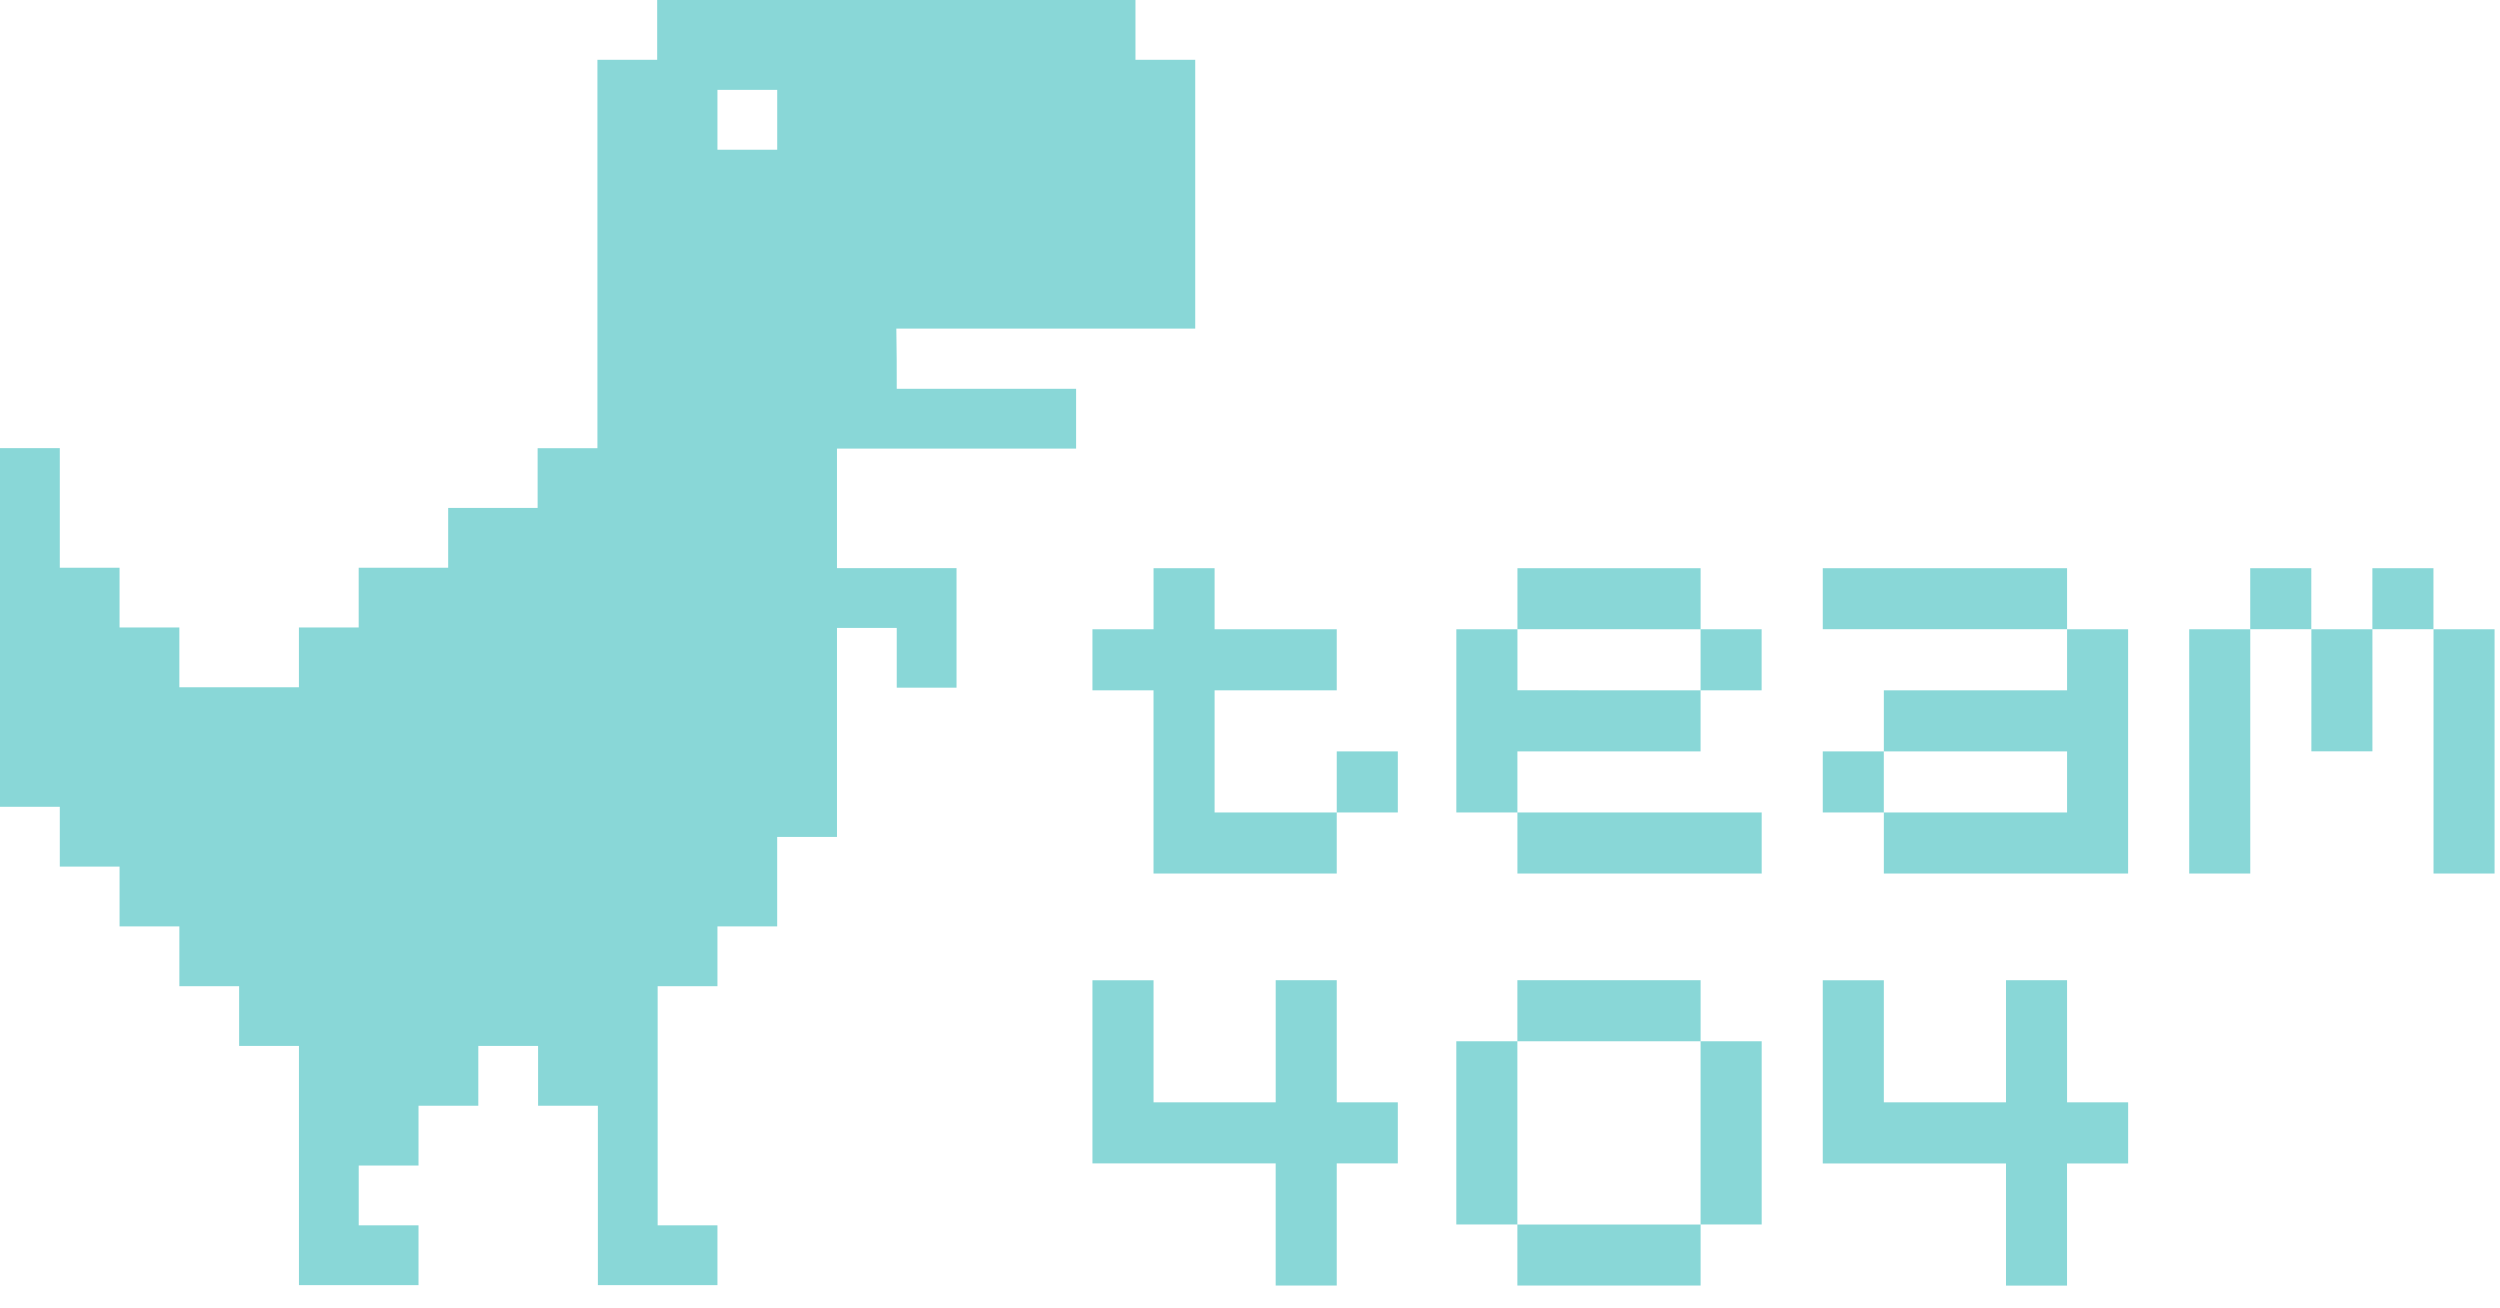 <svg width="86" height="45" fill="none" xmlns="http://www.w3.org/2000/svg"><path d="M58.5 35.82h2.102v6.302H58.5V35.82ZM54.3 30.05H60.602v-2.102h-8.403v2.101h2.1Zm2.101-8.404h2.1v-2.101H52.2v2.1H56.4Zm-2.101 2.1h-2.1v-2.1h-2.102v6.302h2.101v-2.1H58.5v-2.101H54.3ZM41.782 27.95v-4.202h4.202v-2.101h-4.202v-2.101h-2.1v2.1H37.58v2.102h2.101V30.049h6.303v-2.1h-4.202ZM30.848 13.374h6.17v2.057h-8.226v4.113h4.113v4.113h-2.057V21.6h-2.056v7.19h-2.057v3.078H24.68v2.057h-2.057v8.226h2.057v2.057h-4.113v-6.17h-2.057v-2.057h-2.056v2.057h-2.057v2.056h-2.057v2.057h2.057v2.057h-4.113v-8.227H8.226v-2.056H6.17v-2.057H4.113v-2.056H2.057v-2.057H0v-12.34h2.057v4.114h2.056v2.056H6.17v2.057h4.113v-2.057h2.056V19.53h3.078v-2.057h3.077v-2.056h2.057V2.057h2.056V0H39.06v2.057h2.056v9.247H30.834c.014.71.014 1.39.014 2.071ZM26.735 3.092H24.68V5.15h2.056V3.092ZM45.984 35.82v-2.101h-2.1V37.92h-4.202V33.72H37.58V40.022h6.303V44.223h2.101V40.022h2.101V37.92h-2.101v-2.1Zm0-7.872h2.101v-2.1h-2.101v2.1Zm4.113 7.872v6.302h2.101V35.82h-2.1Zm2.101 8.403h6.303v-2.1h-6.303v2.1Zm6.303-10.504h-6.303v2.1h6.303v-2.1Zm18.908-12.073h-2.1v8.403h2.1v-8.403Zm4.202 4.201v-4.201h-2.1v4.201h2.1Zm4.202 4.202v-8.403h-2.1v8.403h2.1Zm-2.1-10.504H81.61v2.1h2.101v-2.1Zm-12.606 4.202h-6.303v2.1h6.303v2.101h-6.303v2.101h8.403v-8.403h-2.1v2.1Zm-8.404 2.1v2.101h2.1v-2.1h-2.1Zm8.404 7.872h-2.101v4.201h-4.202V33.72h-2.101v6.303h6.303v4.201h2.1v-4.201h2.102V37.92h-2.101V33.72Zm-8.404-14.174v2.1h8.404v-2.1h-8.404ZM58.5 23.747h2.1v-2.101h-2.1v2.1Zm21.01-4.202h-2.102v2.1h2.101v-2.1Z" fill="#89D7D7"/></svg>